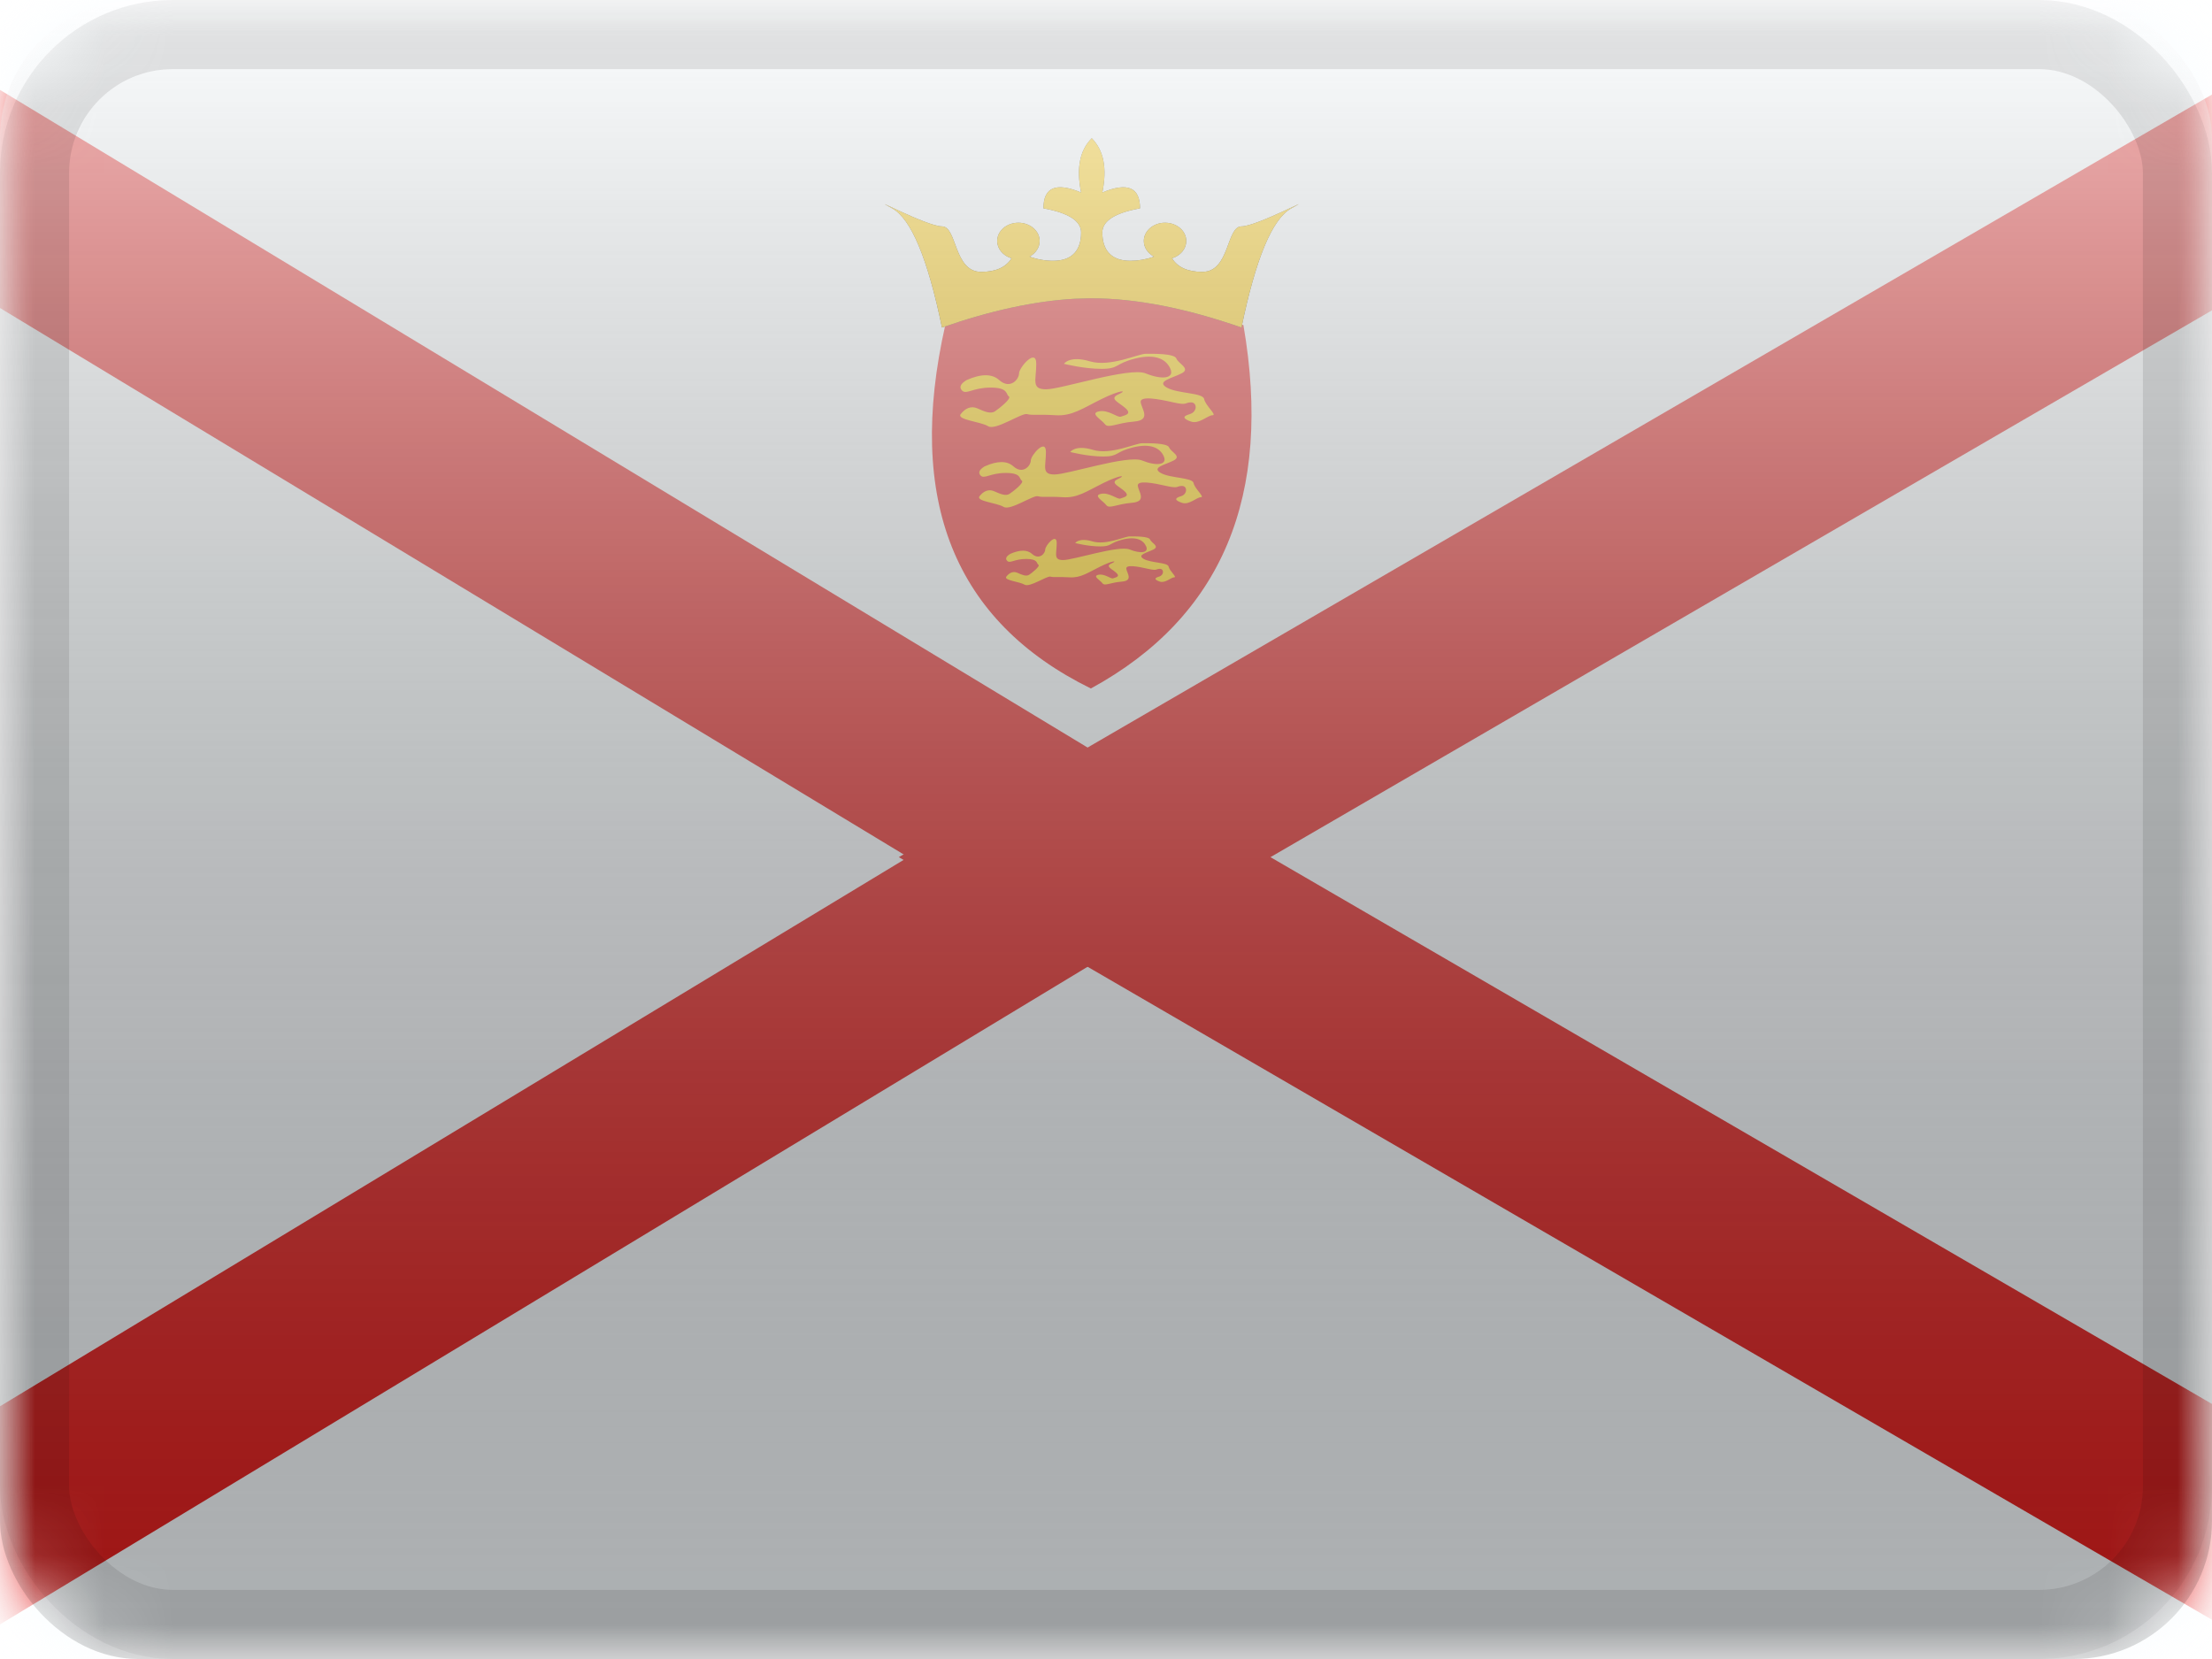 <?xml version="1.0" encoding="UTF-8"?>
<svg width="32px" height="24px" viewBox="0 0 32 24" version="1.1" xmlns="http://www.w3.org/2000/svg" xmlns:xlink="http://www.w3.org/1999/xlink">
    <title>JE</title>
    <defs>
        <rect id="path-1" x="0" y="0" width="32" height="24" rx="2"></rect>
        <rect id="path-3" x="0" y="0" width="32" height="24"></rect>
        <path d="M2.994,0 C3.168,0.175 3.218,0.436 3.147,0.785 C3.51,0.633 3.692,0.709 3.692,1.014 C3.328,1.08 3.147,1.197 3.147,1.363 C3.147,1.614 3.271,1.773 3.551,1.773 C3.667,1.773 3.781,1.753 3.895,1.713 C3.806,1.665 3.747,1.582 3.747,1.486 C3.747,1.34 3.885,1.222 4.054,1.222 C4.224,1.222 4.361,1.34 4.361,1.486 C4.361,1.602 4.275,1.7 4.155,1.736 C4.237,1.868 4.384,1.933 4.594,1.933 C4.992,1.933 4.939,1.275 5.16,1.275 C5.381,1.275 6.294,0.787 5.881,1.014 C5.606,1.165 5.366,1.74 5.16,2.738 C4.351,2.456 3.629,2.316 2.993,2.316 L2.993,2.315 L2.752,2.322 C2.176,2.353 1.535,2.491 0.827,2.738 C0.621,1.74 0.381,1.165 0.106,1.014 C-0.307,0.787 0.606,1.275 0.827,1.275 C1.048,1.275 0.995,1.933 1.394,1.933 C1.603,1.933 1.75,1.868 1.834,1.737 C1.712,1.7 1.626,1.602 1.626,1.486 C1.626,1.34 1.763,1.222 1.933,1.222 C2.102,1.222 2.24,1.34 2.24,1.486 C2.24,1.582 2.181,1.665 2.094,1.712 C2.206,1.753 2.32,1.773 2.436,1.773 C2.716,1.773 2.84,1.614 2.84,1.363 C2.84,1.197 2.659,1.08 2.295,1.014 C2.295,0.709 2.477,0.633 2.84,0.785 C2.769,0.436 2.819,0.175 2.992,0.002 C2.993,0 2.994,0.001 2.994,0.001 L2.994,0 Z" id="path-5"></path>
        <filter x="-0.0%" y="0.0%" width="100.0%" height="100.0%" filterUnits="objectBoundingBox" id="filter-6">
            <feOffset dx="0" dy="0" in="SourceAlpha" result="shadowOffsetOuter1"></feOffset>
            <feColorMatrix values="0 0 0 0 0.031   0 0 0 0 0.369   0 0 0 0 0  0 0 0 0.28 0" type="matrix" in="shadowOffsetOuter1"></feColorMatrix>
        </filter>
        <linearGradient x1="50%" y1="100%" x2="50%" y2="0%" id="linearGradient-7">
            <stop stop-color="#000000" stop-opacity="0.3" offset="2.421%"></stop>
            <stop stop-color="#FFFFFF" stop-opacity="0.7" offset="100%"></stop>
        </linearGradient>
        <rect id="path-8" x="0" y="0" width="32" height="24" rx="2"></rect>
    </defs>
    <g id="Flagpack" stroke="none" stroke-width="1" fill="none" fill-rule="evenodd">
        <g id="Flagpack---L-(32×24)" transform="translate(-320, -520)">
            <g id="JE" transform="translate(320, 520)">
                <mask id="mask-2" fill="white">
                    <use xlink:href="#path-1"></use>
                </mask>
                <g id="drop-shadow"></g>
                <g id="Group" mask="url(#mask-2)">
                    <g id="flag">
                        <mask id="mask-4" fill="white">
                            <use xlink:href="#path-3"></use>
                        </mask>
                        <g id="mask"></g>
                        <g id="contents" mask="url(#mask-4)">
                            <g transform="translate(-4, 0)">
                                <polygon id="background" stroke="none" fill="#F7FCFF" points="4 0 36 0 36 24 4 24"></polygon>
                                <path d="M-0.75,0.006 L19.747,12.4 L-0.75,24.794 L-0.75,0.006 Z" id="triangles" stroke="#E31D1C" stroke-width="2.7" fill="#F7FCFF"></path>
                                <path d="M21.03,0.055 L42.287,12.4 L21.03,24.745 L21.03,0.055 Z" id="triangles" stroke="#E31D1C" stroke-width="2.7" fill="#F7FCFF" transform="translate(30.989, 12.4) scale(-1, 1) translate(-30.989, -12.4) "></path>
                                <g id="mark" stroke="none" stroke-width="1" fill="none" transform="translate(16.8, 2)">
                                    <path d="M0.875,2.703 C0.302,5.235 1.004,6.988 2.981,7.96 C4.878,6.926 5.614,5.174 5.188,2.703 C4.373,2.43 3.641,2.294 2.993,2.294 C2.345,2.294 1.639,2.43 0.875,2.703 Z" id="Path-90" fill="#E31D1C"></path>
                                    <path d="M1.182,3.499 C1.394,3.405 1.552,3.405 1.656,3.499 C1.813,3.639 1.942,3.487 1.942,3.402 C1.942,3.318 2.191,3.027 2.191,3.263 C2.191,3.499 2.114,3.632 2.333,3.632 C2.552,3.632 3.538,3.306 3.775,3.402 C4.011,3.499 4.192,3.475 4.132,3.336 C4.072,3.198 3.918,3.112 3.62,3.187 C3.322,3.263 3.393,3.336 3.135,3.336 C2.878,3.336 2.592,3.263 2.592,3.263 C2.592,3.263 2.672,3.139 2.966,3.227 C3.26,3.315 3.665,3.118 3.775,3.118 C3.885,3.118 4.188,3.112 4.218,3.187 C4.248,3.263 4.431,3.332 4.292,3.402 C4.152,3.473 3.922,3.517 4.08,3.607 C4.239,3.697 4.603,3.679 4.62,3.773 C4.638,3.867 4.81,4.007 4.741,4.007 C4.672,4.007 4.547,4.139 4.43,4.099 C4.314,4.058 4.3,4.023 4.412,3.991 C4.523,3.958 4.522,3.821 4.43,3.821 C4.338,3.821 4.383,3.869 4.173,3.821 C3.963,3.773 3.686,3.72 3.702,3.821 C3.719,3.922 3.856,4.078 3.604,4.099 C3.352,4.119 3.234,4.203 3.184,4.136 C3.135,4.069 2.96,3.979 3.098,3.951 C3.236,3.922 3.368,4.048 3.417,4.027 C3.467,4.007 3.58,3.995 3.485,3.908 C3.391,3.821 3.236,3.77 3.38,3.705 C3.524,3.639 3.41,3.638 3.135,3.773 C2.861,3.908 2.708,4.023 2.467,4.007 C2.226,3.991 2.136,4.012 2.058,3.991 C1.981,3.969 1.603,4.233 1.495,4.166 C1.386,4.099 1.035,4.073 1.098,3.991 C1.162,3.908 1.246,3.866 1.341,3.908 C1.435,3.951 1.529,3.993 1.593,3.951 C1.656,3.908 1.84,3.763 1.794,3.734 C1.748,3.705 1.793,3.607 1.531,3.607 C1.269,3.607 1.177,3.716 1.115,3.647 C1.073,3.601 1.096,3.552 1.182,3.499 Z" id="lion" fill="#FFD100"></path>
                                    <path d="M1.444,4.747 C1.63,4.664 1.769,4.664 1.861,4.747 C1.999,4.87 2.112,4.736 2.112,4.662 C2.112,4.588 2.331,4.332 2.331,4.539 C2.331,4.747 2.263,4.864 2.455,4.864 C2.648,4.864 3.515,4.577 3.723,4.662 C3.931,4.747 4.09,4.726 4.037,4.604 C3.985,4.483 3.849,4.407 3.587,4.473 C3.325,4.539 3.387,4.604 3.161,4.604 C2.935,4.604 2.683,4.539 2.683,4.539 C2.683,4.539 2.754,4.43 3.012,4.508 C3.27,4.585 3.626,4.412 3.723,4.412 C3.82,4.412 4.087,4.407 4.113,4.473 C4.139,4.539 4.3,4.6 4.178,4.662 C4.055,4.724 3.853,4.763 3.992,4.842 C4.131,4.921 4.451,4.906 4.467,4.988 C4.482,5.07 4.634,5.193 4.573,5.193 C4.512,5.193 4.402,5.31 4.299,5.274 C4.197,5.239 4.185,5.208 4.283,5.179 C4.381,5.151 4.38,5.03 4.299,5.03 C4.218,5.03 4.258,5.072 4.073,5.03 C3.889,4.988 3.645,4.941 3.66,5.03 C3.674,5.119 3.794,5.256 3.573,5.274 C3.351,5.292 3.247,5.366 3.204,5.307 C3.161,5.248 3.007,5.169 3.128,5.144 C3.249,5.119 3.365,5.23 3.409,5.212 C3.453,5.193 3.552,5.183 3.469,5.107 C3.386,5.03 3.249,4.985 3.376,4.928 C3.502,4.87 3.403,4.869 3.161,4.988 C2.92,5.107 2.785,5.208 2.574,5.193 C2.362,5.179 2.282,5.198 2.214,5.179 C2.146,5.16 1.814,5.392 1.719,5.333 C1.623,5.274 1.315,5.252 1.37,5.179 C1.426,5.107 1.5,5.07 1.583,5.107 C1.666,5.144 1.749,5.181 1.805,5.144 C1.861,5.107 2.023,4.979 1.982,4.953 C1.941,4.928 1.981,4.842 1.75,4.842 C1.52,4.842 1.439,4.938 1.384,4.877 C1.348,4.837 1.368,4.793 1.444,4.747 Z" id="lion" fill="#FFD100"></path>
                                    <path d="M1.814,6.013 C1.955,5.951 2.06,5.951 2.13,6.013 C2.235,6.107 2.321,6.006 2.321,5.949 C2.321,5.893 2.487,5.699 2.487,5.856 C2.487,6.013 2.435,6.102 2.581,6.102 C2.727,6.102 3.385,5.885 3.542,5.949 C3.7,6.013 3.821,5.998 3.781,5.905 C3.741,5.813 3.638,5.756 3.439,5.806 C3.241,5.856 3.288,5.905 3.116,5.905 C2.945,5.905 2.754,5.856 2.754,5.856 C2.754,5.856 2.808,5.774 3.003,5.832 C3.199,5.891 3.469,5.76 3.542,5.76 C3.616,5.76 3.818,5.756 3.838,5.806 C3.858,5.856 3.98,5.902 3.887,5.949 C3.794,5.996 3.641,6.026 3.746,6.086 C3.852,6.146 4.094,6.134 4.106,6.197 C4.118,6.259 4.233,6.352 4.187,6.352 C4.141,6.352 4.057,6.44 3.979,6.414 C3.902,6.387 3.893,6.363 3.967,6.342 C4.042,6.32 4.041,6.229 3.979,6.229 C3.918,6.229 3.948,6.261 3.808,6.229 C3.668,6.197 3.483,6.161 3.494,6.229 C3.505,6.296 3.596,6.4 3.428,6.414 C3.26,6.427 3.182,6.483 3.149,6.438 C3.116,6.393 2.999,6.334 3.091,6.315 C3.183,6.296 3.271,6.38 3.304,6.366 C3.337,6.352 3.412,6.345 3.349,6.287 C3.287,6.229 3.183,6.194 3.279,6.151 C3.375,6.107 3.299,6.106 3.116,6.197 C2.933,6.287 2.831,6.363 2.671,6.352 C2.51,6.342 2.45,6.356 2.398,6.342 C2.346,6.327 2.095,6.503 2.022,6.458 C1.95,6.414 1.716,6.396 1.758,6.342 C1.8,6.287 1.857,6.258 1.92,6.287 C1.983,6.315 2.045,6.343 2.088,6.315 C2.13,6.287 2.253,6.19 2.222,6.17 C2.191,6.151 2.221,6.086 2.046,6.086 C1.872,6.086 1.81,6.158 1.769,6.112 C1.741,6.082 1.756,6.049 1.814,6.013 Z" id="lion" fill="#FFD100"></path>
                                    <g id="Combined-Shape">
                                        <use fill="black" fill-opacity="1" filter="url(#filter-6)" xlink:href="#path-5"></use>
                                        <use fill="#FECA00" fill-rule="evenodd" xlink:href="#path-5"></use>
                                    </g>
                                </g>
                            </g>
                        </g>
                    </g>
                </g>
                <g id="overlay" mask="url(#mask-2)">
                    <use fill="url(#linearGradient-7)" fill-rule="evenodd" style="mix-blend-mode: overlay;" xlink:href="#path-8"></use>
                    <rect stroke-opacity="0.1" stroke="#000000" stroke-width="1" stroke-linejoin="square" x="0.5" y="0.5" width="31" height="23" rx="2"></rect>
                </g>
            </g>
        </g>
    </g>
</svg>